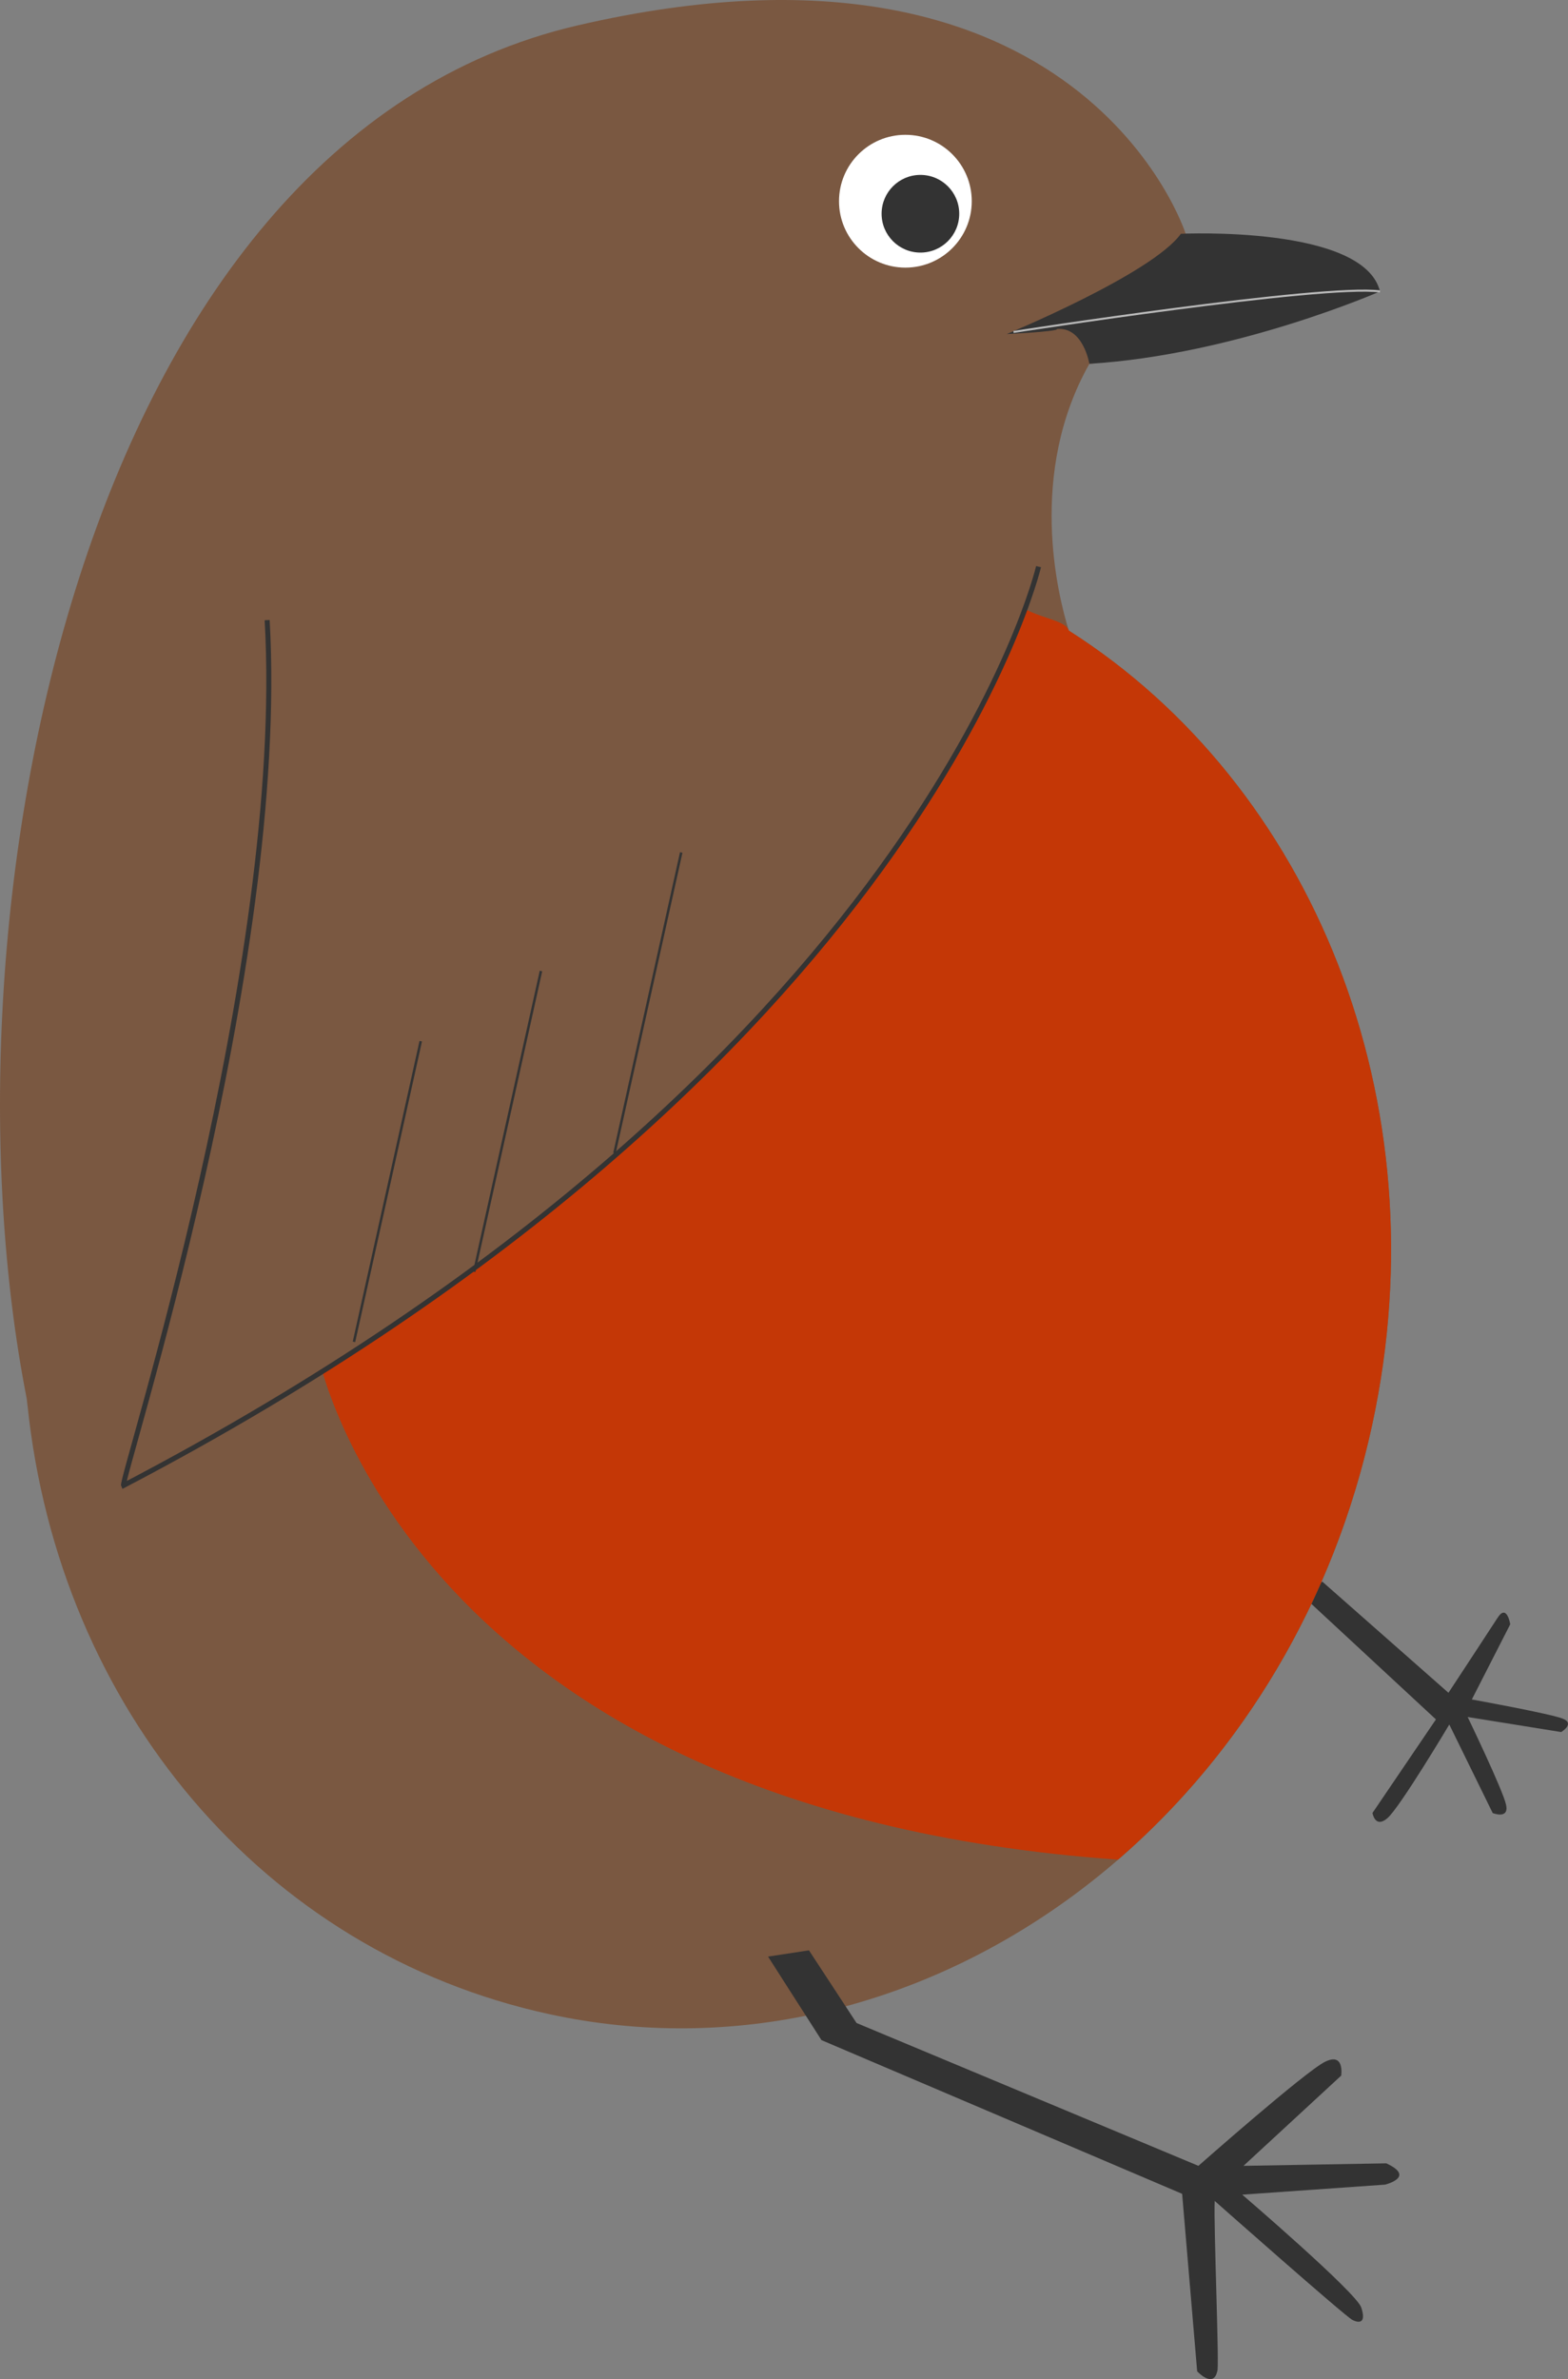 <?xml version="1.0" encoding="utf-8"?>
<!-- Generator: Adobe Illustrator 16.0.0, SVG Export Plug-In . SVG Version: 6.00 Build 0)  -->
<!DOCTYPE svg PUBLIC "-//W3C//DTD SVG 1.1//EN" "http://www.w3.org/Graphics/SVG/1.1/DTD/svg11.dtd">
<svg version="1.1" xmlns="http://www.w3.org/2000/svg" xmlns:xlink="http://www.w3.org/1999/xlink" x="0px" y="0px"
	 width="156.515px" height="237.351px" viewBox="0 0 156.515 237.351" enable-background="new 0 0 156.515 237.351"
	 xml:space="preserve">
<rect x="0" y="0" width="156.515" height="237.351" fill="#808080" stroke="none"/>
<g id="left-leg">
	<path fill="#333333" d="M129.666,158.869l13.666,12.667l-6.333,9.333c0,0,0.25,1.593,1.5,0.51s6.167-9.333,6.167-9.333l4.333,8.833
		c0,0,1.666,0.667,1.333-0.833s-3.833-8.75-3.833-8.75l9.333,1.5c0,0,1.417-0.834,0.167-1.334s-9.083-1.916-9.083-1.916l3.833-7.5
		c0,0-0.333-2.084-1.25-0.667s-4.917,7.5-4.917,7.5l-12.583-11.083L129.666,158.869z"/>
</g>
<g id="body_1_">
	<path fill="#7A5841" d="M106.685,62.909c-1.119-3.602-4.112-15.703,2.055-26.614c1.694,0,23.164-5.085,23.164-5.085
		s11.3-5.649-2.26-5.649c0.564,0-11.3-2.26-11.3-2.26S107.999-9.135,57.666,2.532c-50.075,11.607-64.292,89.708-55,137
		c-0.011,0,0.187,1.552,0.083,0.698c3.154,30.106,23.452,54.503,52.098,60.715c36.593,7.935,73.359-18.387,82.121-58.791
		C143.979,109.825,130.923,78.293,106.685,62.909z"/>
</g>
<g id="belly">
	<path fill="#C43706" d="M136.968,142.154c7.011-32.329-6.045-63.86-30.283-79.245c-0.497-1.6-6.166-1.105-6.436-5.21l-7.75,20.375
		l-60.75,57.125c0,0,8.911,45.305,79.855,50.328C123.868,174.923,133.12,159.899,136.968,142.154z"/>
</g>
<g id="wing">
	<path fill="#7A5841" stroke="#333333" stroke-width="0.5" stroke-miterlimit="10" d="M103.666,56.532c0,0-11.667,50-91.333,91.667
		c-0.333-0.667,16.333-51.667,14.333-86.333"/>
	
		<line fill="#333333" stroke="#333333" stroke-width="0.25" stroke-miterlimit="10" x1="35.333" y1="133.873" x2="41.999" y2="103.872"/>
	
		<line fill="#333333" stroke="#333333" stroke-width="0.25" stroke-miterlimit="10" x1="47.333" y1="126.873" x2="53.999" y2="96.872"/>
	
		<line fill="#333333" stroke="#333333" stroke-width="0.25" stroke-miterlimit="10" x1="61.333" y1="115.049" x2="67.999" y2="85.048"/>
</g>
<g id="beak">
	<path fill="#333333" d="M108.739,36.295c0,0-0.615-3.721-3.24-3.471c0.25,0.25-5,0.5-5,0.5s14.5-6,17.375-10
		c0,0,18.25-0.875,19.875,5.75C137.749,29.074,123.354,35.391,108.739,36.295z"/>
	<path fill="#333333" stroke="#BBBBBB" stroke-width="0.2" stroke-miterlimit="10" d="M101.166,33.116
		c0,0,30.833-4.792,36.583-4.042"/>
</g>
<g id="eyes">
	<circle fill="#FFFFFF" cx="90.374" cy="20.074" r="6.625"/>
</g>
<g id="pupil">
	<circle fill="#333333" cx="91.874" cy="21.324" r="3.875"/>
</g>
<g id="right-leg">
	<path fill="#333333" d="M76.666,195.199l5.333,8.333l36,15.334l1.5,17.708c0,0,1.625,1.75,2,0c0.25,0.125-0.375-14.75-0.25-17
		c0,0,13,11.5,13.75,11.875s1.375,0.25,0.875-1.25s-11.875-11.25-11.875-11.25l14.25-1c0,0,3.125-0.75,0.125-2.125l-14.25,0.25
		l9.75-9c0,0,0.375-2.375-1.625-1.375s-12.625,10.375-12.625,10.375l-34.125-14.25l-4.75-7.25L76.666,195.199z"/>
	<path fill="#333333" d="M132.249,187.699"/>
</g>
</svg>
